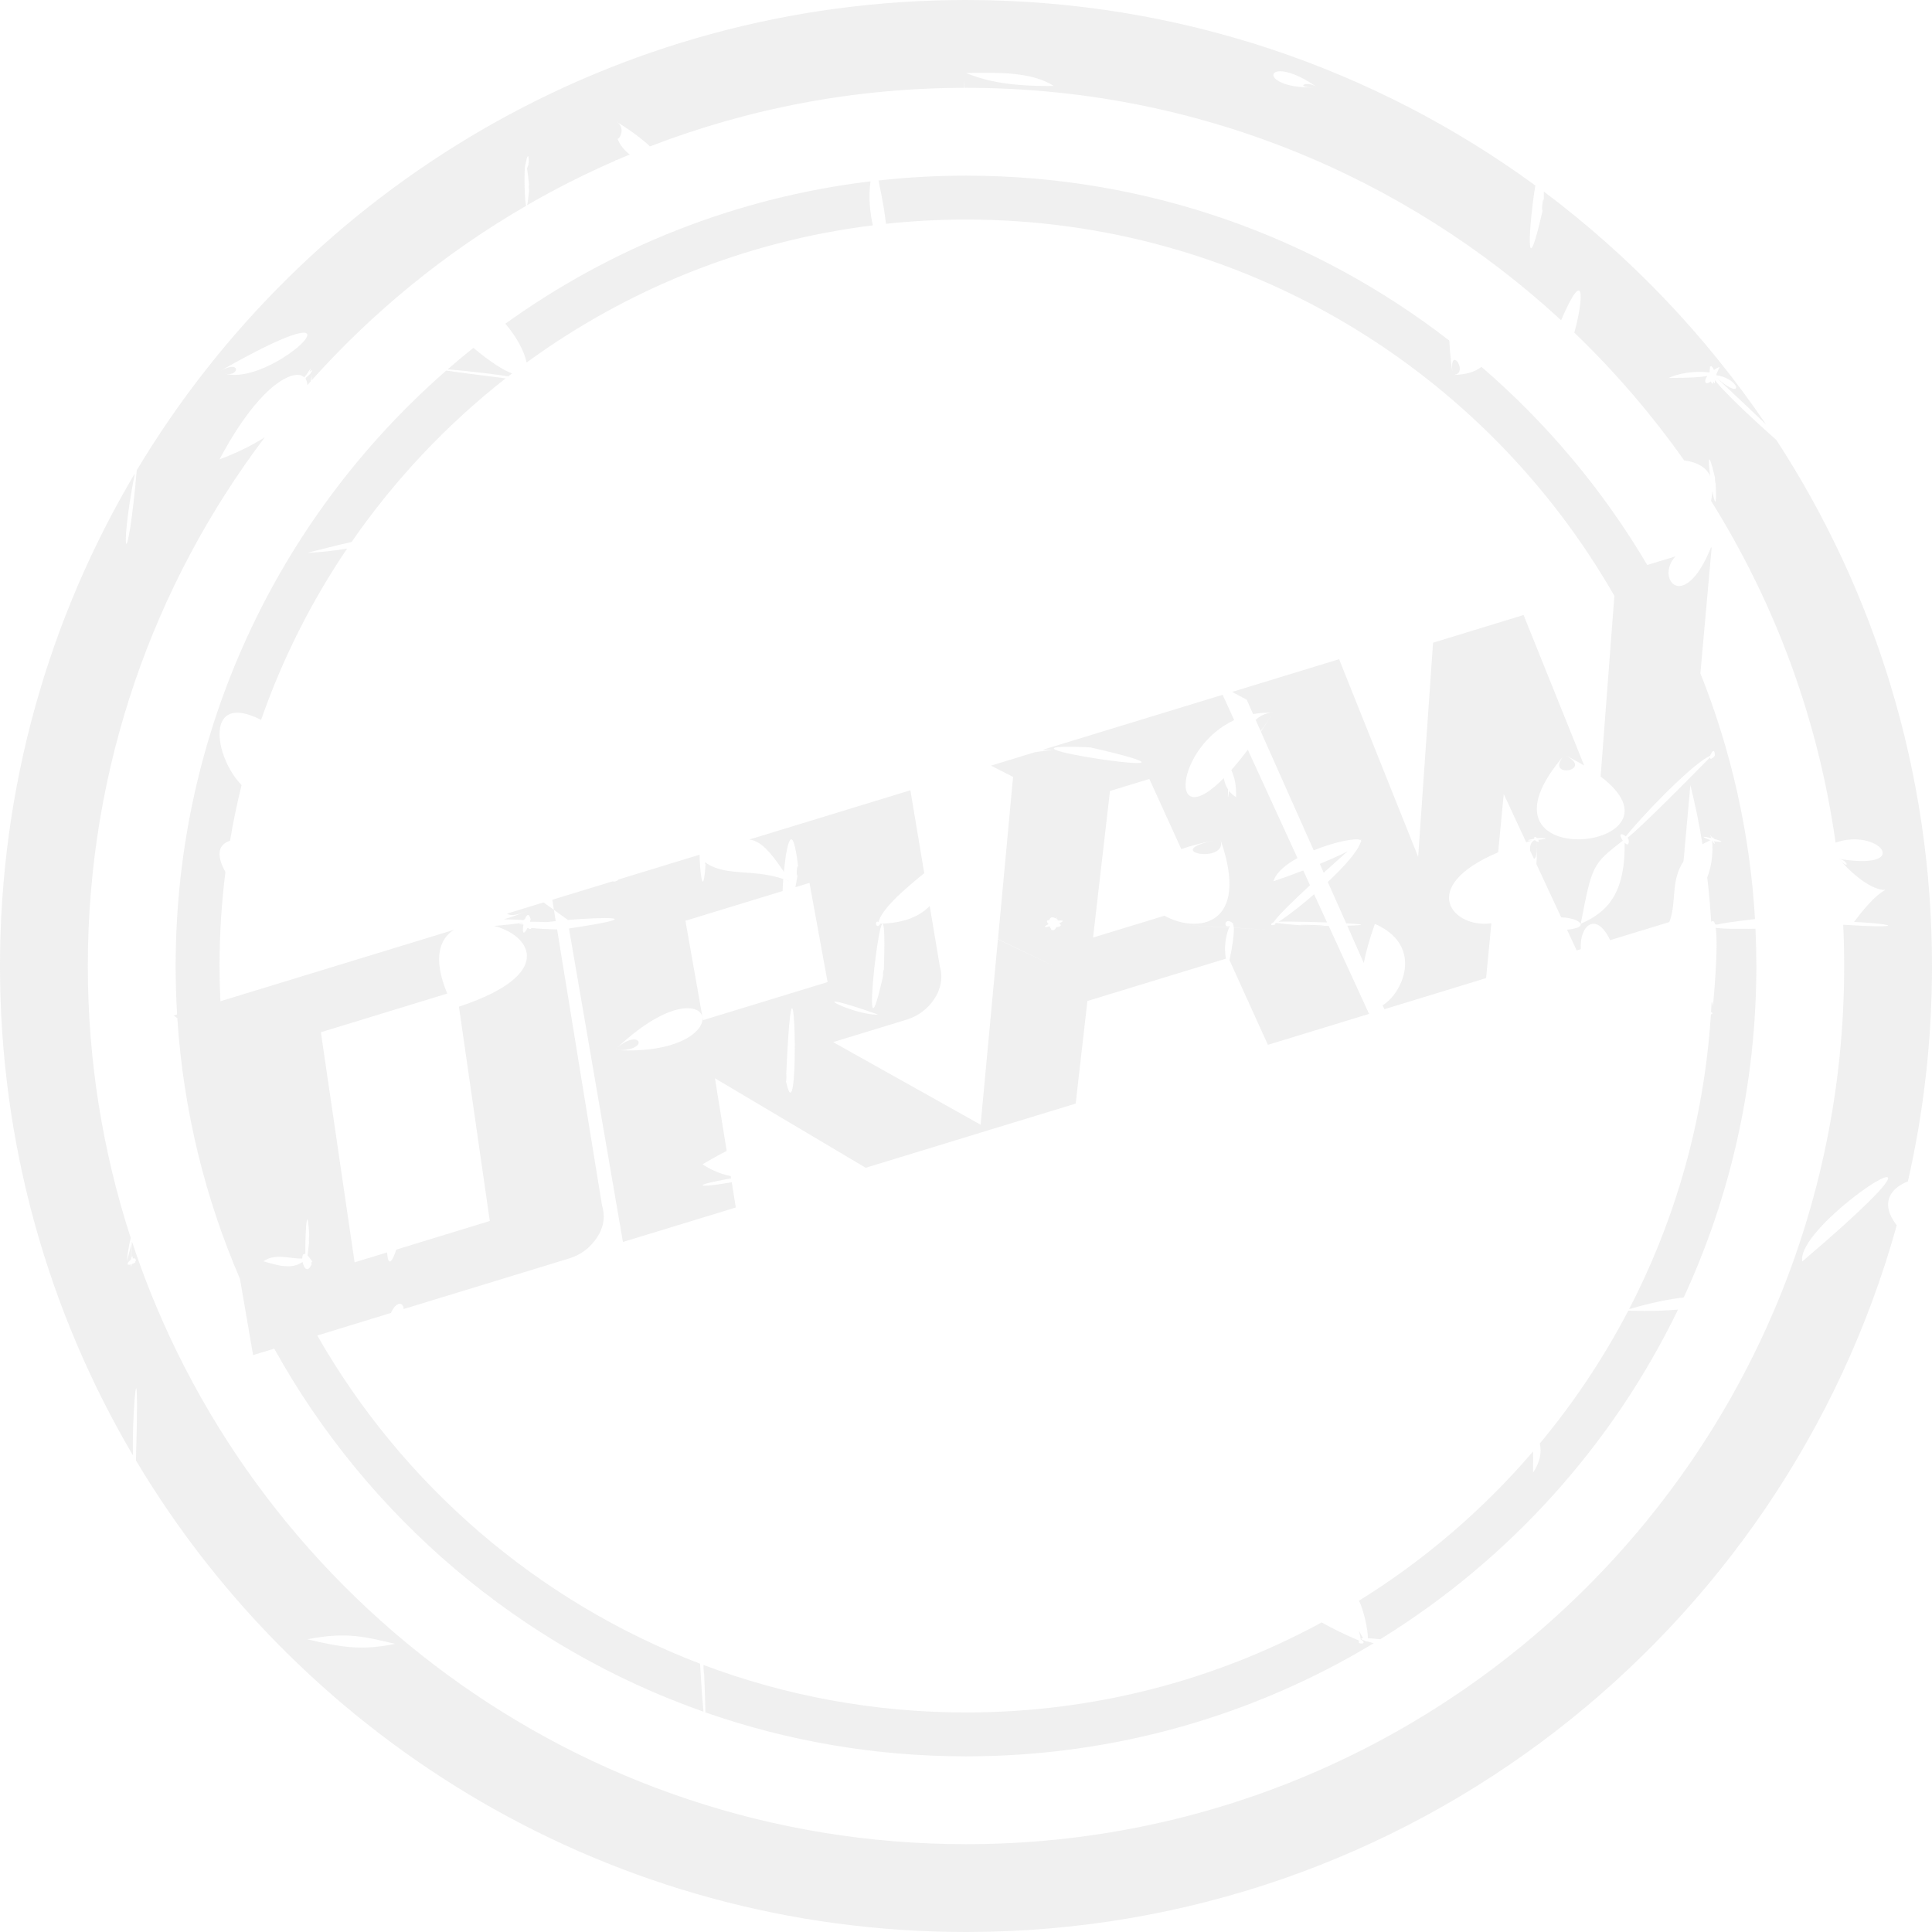 <?xml version="1.0" encoding="UTF-8"?>
<svg width="60px" height="60px" viewBox="0 0 60 60" version="1.1" xmlns="http://www.w3.org/2000/svg" xmlns:xlink="http://www.w3.org/1999/xlink">
    <title>829D1BFC-5333-4ED2-9F28-4CD300D5DA6E</title>
    <g id="Page-1" stroke="none" stroke-width="1" fill="none" fill-rule="evenodd" opacity="0.15">
        <g id="UiKit_Icons" transform="translate(-740, -3030)" fill="#999999">
            <g id="Group" transform="translate(740, 3030)">
                <path d="M30,0 C36.611,0 42.723,2.138 47.681,5.761 C47.488,6.934 47.346,9.002 47.893,6.596 L47.893,6.596 L47.934,6.41 L47.923,6.456 C47.845,6.761 47.924,6.034 47.94,6.223 L47.943,6.284 L47.942,6.306 L47.945,6.157 C47.946,6.084 47.946,6.015 47.946,5.95 C50.628,7.963 52.964,10.406 54.846,13.182 C54.484,12.836 54.015,12.392 53.42,11.834 L53.42,11.834 L53.269,11.693 L53.319,11.738 C54.18,12.496 54.057,11.764 53.308,11.654 L53.301,11.652 C53.301,11.641 53.305,11.632 53.308,11.623 L53.31,11.599 L53.323,11.575 C53.351,11.52 53.379,11.458 53.405,11.393 L53.405,11.393 C53.345,11.417 53.291,11.448 53.243,11.48 L53.243,11.48 L53.23,11.488 C53.175,11.372 53.139,11.353 53.119,11.385 C53.105,11.37 53.101,11.388 53.105,11.423 C53.1,11.446 53.098,11.475 53.096,11.508 L53.096,11.508 L53.096,11.552 C53.086,11.557 53.078,11.562 53.074,11.568 C52.848,11.527 52.308,11.536 51.886,11.709 L51.886,11.709 L51.82,11.738 C52.457,11.739 52.832,11.712 53.022,11.678 C52.888,11.858 52.979,11.977 53.134,11.841 C53.157,11.922 53.189,11.952 53.22,11.853 C53.25,11.926 53.269,11.939 53.254,11.801 C53.342,11.919 53.503,12.093 53.704,12.296 L53.704,12.296 L53.821,12.414 C53.881,12.473 53.944,12.535 54.01,12.598 L54.01,12.598 L54.142,12.725 C54.164,12.747 54.187,12.768 54.21,12.79 L54.21,12.79 L54.348,12.919 L54.557,13.114 L54.697,13.242 L54.836,13.368 C54.949,13.471 55.06,13.57 55.165,13.662 C58.223,18.363 60,23.974 60,30 C60,32.3 59.741,34.539 59.251,36.69 C58.694,36.907 58.38,37.376 58.905,38.054 C55.388,50.711 43.779,60 30,60 C19.043,60 9.458,54.126 4.222,45.356 C4.243,44.631 4.252,44.114 4.254,43.76 L4.254,43.76 L4.254,43.547 C4.249,42.6 4.169,43.371 4.138,44.228 L4.138,44.228 L4.132,44.401 C4.124,44.691 4.122,44.979 4.131,45.201 C1.505,40.742 0,35.547 0,30 C0,24.414 1.527,19.185 4.186,14.706 C3.682,17.289 3.955,18.008 4.258,14.478 L4.247,14.604 C9.488,5.856 19.06,0 30,0 Z M41.045,50.385 C41.384,50.578 41.791,50.777 42.273,50.979 L42.216,50.955 L42.198,50.985 C42.176,51.067 42.435,51.063 42.318,50.956 L42.264,50.916 L42.272,50.924 C42.273,50.928 42.269,50.93 42.264,50.931 L42.264,50.931 L42.261,50.918 L42.243,50.817 C42.231,50.758 42.219,50.7 42.205,50.644 C42.256,50.747 42.298,50.824 42.331,50.875 C42.245,50.882 42.244,50.907 42.398,50.959 C42.421,50.979 42.438,50.984 42.449,50.973 C42.51,50.992 42.588,51.013 42.686,51.038 L42.662,51.032 C38.965,53.262 34.633,54.545 30,54.545 C27.165,54.545 24.442,54.065 21.908,53.18 C21.903,52.93 21.891,52.556 21.87,52.027 L21.87,52.027 L21.865,51.929 L21.865,51.993 C21.86,52 21.836,51.615 21.854,51.739 L21.853,51.739 L21.851,51.709 C24.386,52.661 27.132,53.182 30,53.182 C33.969,53.182 37.705,52.184 40.971,50.427 Z M13.859,11.507 C14.142,11.552 14.714,11.629 15.703,11.75 C13.865,13.192 12.25,14.906 10.919,16.831 C10.655,16.891 10.344,16.966 9.985,17.057 L9.985,17.057 L9.801,17.103 L9.821,17.098 L9.75,17.116 L9.743,17.118 L9.747,17.117 L9.74,17.119 L9.727,17.122 L9.699,17.13 L9.659,17.14 L9.623,17.149 L9.592,17.157 L9.585,17.159 L9.567,17.164 C9.56,17.166 9.555,17.168 9.545,17.17 C9.979,17.15 10.401,17.1 10.779,17.038 C9.672,18.674 8.77,20.46 8.108,22.357 C6.349,21.456 6.639,23.504 7.503,24.381 C7.362,24.949 7.242,25.527 7.143,26.112 C6.722,26.242 6.75,26.636 7.001,27.078 C6.88,28.036 6.818,29.011 6.818,30 C6.818,30.367 6.827,30.732 6.844,31.095 L14.095,28.878 C13.646,29.158 13.436,29.771 13.89,30.856 L9.965,32.057 L11.012,39.203 L12.02,38.895 C12.045,39.242 12.13,39.332 12.308,38.808 L15.211,37.919 L14.253,31.262 L14.314,31.243 C17.198,30.27 16.513,29.104 15.427,28.778 L15.349,28.756 C15.715,28.725 16.045,28.689 16.224,28.655 L16.224,28.655 L16.234,28.671 C16.048,28.689 16.125,28.705 16.257,28.713 C16.217,28.916 16.234,29.102 16.386,28.815 C16.458,28.866 16.495,28.856 16.504,28.818 C16.663,28.84 16.964,28.858 17.455,28.867 L17.301,28.863 L18.696,37.433 L18.729,37.564 C18.788,37.869 18.723,38.161 18.535,38.44 C18.35,38.713 18.115,38.909 17.829,39.027 L17.682,39.08 L12.537,40.653 C12.516,40.406 12.291,40.433 12.141,40.774 L9.853,41.475 C12.499,46.11 16.698,49.744 21.742,51.668 C21.751,51.828 21.761,52.005 21.773,52.184 L21.773,52.184 L21.786,52.392 L21.786,52.392 L21.798,52.566 C21.814,52.782 21.83,52.987 21.845,53.157 C16.144,51.15 11.409,47.099 8.517,41.883 L7.86,42.083 L7.452,39.714 C6.369,37.204 5.693,34.478 5.507,31.619 L5.395,31.538 L5.5,31.506 C5.47,31.008 5.455,30.506 5.455,30 C5.455,22.68 8.659,16.108 13.742,11.611 Z M12.273,51.051 C11.385,50.846 10.792,50.664 9.545,50.909 C10.608,51.163 11.245,51.264 12.273,51.051 Z M42.929,50.868 L42.863,50.908 C42.721,50.892 42.584,50.881 42.478,50.876 C42.49,50.61 42.325,49.905 42.2,49.715 C44.234,48.454 46.06,46.886 47.611,45.076 L47.612,45.734 C47.807,45.433 47.893,45.132 47.818,44.832 C48.874,43.563 49.799,42.18 50.569,40.703 L50.66,40.705 C51.252,40.722 51.734,40.705 52.112,40.671 C50.076,44.879 46.876,48.418 42.929,50.868 Z M53.282,28.814 C53.403,28.834 53.625,28.844 53.891,28.847 L53.891,28.847 L54.194,28.847 C54.223,28.847 54.253,28.847 54.283,28.846 L54.466,28.843 C54.483,28.843 54.5,28.842 54.518,28.842 C54.536,29.226 54.545,29.612 54.545,30 C54.545,33.676 53.737,37.164 52.289,40.294 C51.874,40.339 51.32,40.445 50.638,40.644 L50.638,40.644 L50.593,40.656 C52.03,37.884 52.924,34.785 53.134,31.5 C53.179,31.498 53.195,31.486 53.17,31.461 L53.17,31.461 L53.182,31.461 C53.167,31.45 53.152,31.439 53.138,31.429 C53.145,31.325 53.151,31.219 53.156,31.114 L53.169,31.197 L53.172,31.208 L53.169,31.185 C53.152,31.049 53.195,31.128 53.194,31.26 L53.193,31.284 L53.212,31.085 C53.321,29.848 53.327,29.163 53.29,28.868 Z M9.6,38.306 C9.552,37.52 9.506,37.935 9.489,38.425 L9.489,38.425 L9.484,38.599 C9.484,38.628 9.483,38.657 9.483,38.685 L9.483,38.685 L9.483,38.922 L9.483,38.946 C9.414,38.92 9.386,38.99 9.387,39.085 C9.011,39.099 8.554,38.908 8.182,39.17 C8.668,39.318 9.068,39.42 9.397,39.192 C9.433,39.373 9.546,39.544 9.669,39.28 L9.669,39.28 L9.685,39.236 L9.675,39.251 C9.665,39.258 9.669,39.216 9.679,39.193 L9.692,39.18 L9.705,39.189 C9.676,39.145 9.65,39.108 9.627,39.078 C9.626,39.077 9.626,39.077 9.624,39.074 C9.597,39.04 9.573,39.013 9.551,38.995 C9.563,38.908 9.577,38.788 9.593,38.628 L9.593,38.628 L9.601,38.527 L9.597,38.553 C9.589,38.592 9.591,38.437 9.598,38.395 L9.602,38.387 L9.605,38.406 Z M55.969,39.178 C59.975,35.768 58.633,36.281 57.296,37.398 L57.296,37.398 L57.156,37.517 C57.039,37.619 56.924,37.724 56.814,37.83 L56.814,37.83 L56.684,37.959 C56.262,38.388 55.945,38.828 55.964,39.133 L55.964,39.133 L55.967,39.171 Z M37.97,21.578 L38.329,22.364 C36.511,23.202 36.25,25.946 38.005,24.166 C38.031,24.303 38.073,24.419 38.139,24.517 C38.136,24.579 38.134,24.633 38.133,24.674 L38.134,24.736 C38.137,24.785 38.147,24.746 38.17,24.563 C38.227,24.637 38.298,24.701 38.387,24.755 C38.4,24.394 38.342,24.144 38.24,23.915 C38.397,23.737 38.567,23.528 38.752,23.284 L40.294,26.647 C39.945,26.841 39.661,27.072 39.564,27.323 L39.564,27.323 L39.547,27.37 C39.893,27.253 40.201,27.138 40.473,27.033 L40.683,27.492 C40.409,27.746 40.191,27.954 40.023,28.121 L39.873,28.272 C39.693,28.456 39.595,28.573 39.56,28.635 L39.56,28.635 L39.549,28.637 C39.544,28.64 39.544,28.642 39.552,28.645 C39.481,28.652 39.405,28.788 39.613,28.708 L39.613,28.708 L39.601,28.707 C39.596,28.702 39.593,28.691 39.593,28.682 C39.596,28.681 39.599,28.68 39.602,28.679 L39.602,28.679 L39.608,28.696 L39.604,28.678 C39.609,28.676 39.613,28.674 39.618,28.672 L39.633,28.663 C39.742,28.68 39.96,28.702 40.318,28.73 L40.318,28.73 L40.276,28.733 L40.32,28.73 C40.346,28.732 40.373,28.734 40.401,28.737 L40.487,28.743 L40.651,28.755 L40.573,28.749 C40.367,28.733 40.35,28.725 40.421,28.722 L40.421,28.722 L40.585,28.722 C40.605,28.722 40.626,28.723 40.648,28.723 L40.648,28.723 L40.782,28.727 C41.095,28.737 41.374,28.757 40.679,28.757 L40.869,28.757 C41.013,28.757 41.145,28.756 41.264,28.755 L42.517,31.487 L39.376,32.448 L38.183,29.818 C38.284,29.341 38.32,29.042 38.319,28.873 L38.317,28.815 C39.138,28.861 39.486,28.879 39.544,28.881 C39.512,28.879 38.995,28.849 38.419,28.816 L38.419,28.816 L38.316,28.811 C38.313,28.755 38.304,28.721 38.291,28.703 L38.291,28.703 L38.308,28.694 L38.251,28.645 C38.031,28.489 37.976,28.844 38.197,28.758 C38.189,28.771 38.182,28.785 38.175,28.803 C37.556,28.768 36.94,28.735 36.834,28.732 L36.834,28.732 L36.818,28.731 L37.073,28.746 C37.504,28.77 37.868,28.79 38.172,28.807 C38.082,29.002 37.999,29.406 38.073,29.772 L33.77,31.087 L33.406,34.273 L30.738,35.088 L26.886,36.266 L22.203,33.486 L22.568,35.743 C22.341,35.858 22.091,35.996 21.818,36.159 L21.818,36.159 L21.938,36.234 C22.2,36.387 22.454,36.479 22.694,36.523 L22.704,36.594 C21.355,36.837 21.697,36.898 22.725,36.717 L22.851,37.5 L19.346,38.571 L17.67,28.835 L17.69,28.832 C19.87,28.506 19.109,28.473 18.066,28.539 L17.973,28.545 L17.754,28.561 C17.71,28.564 17.667,28.568 17.624,28.571 L17.622,28.558 L17.202,28.256 L17.152,27.943 L16.881,28.026 L16.881,28.026 L19.025,27.371 C19.082,27.387 19.142,27.374 19.196,27.33 L19.196,27.33 L19.197,27.317 L21.724,26.545 C21.739,27.086 21.821,27.8 21.894,27.061 L21.904,26.951 L21.914,26.812 L21.912,26.836 C21.905,26.874 21.897,26.822 21.893,26.776 C22.573,27.268 23.451,26.927 24.545,27.378 L24.325,27.298 L24.319,27.386 C24.317,27.415 24.315,27.445 24.313,27.474 L24.304,27.65 C24.304,27.658 24.303,27.666 24.303,27.673 L21.287,28.595 L21.832,31.683 L25.702,30.499 L25.139,27.418 L24.702,27.553 C24.72,27.459 24.738,27.359 24.757,27.252 L24.757,27.252 L24.788,27.073 L24.782,27.106 C24.718,27.409 24.743,26.815 24.78,26.912 L24.789,26.951 L24.791,26.961 L24.779,26.851 C24.615,25.508 24.442,26.118 24.354,26.98 L24.345,27.074 C23.912,26.432 23.621,26.116 23.272,26.072 L28.273,24.543 L28.703,27.118 C28.016,27.671 27.317,28.296 27.273,28.689 L27.28,28.652 L27.283,28.637 C27.178,28.552 27.18,28.816 27.292,28.746 L27.339,28.702 L27.327,28.709 C27.322,28.707 27.323,28.695 27.328,28.694 L27.328,28.694 L27.337,28.7 L27.328,28.688 C28.111,28.665 28.572,28.446 28.873,28.135 L29.187,30.013 L29.218,30.141 C29.241,30.27 29.24,30.401 29.216,30.533 C29.183,30.709 29.117,30.873 29.016,31.023 C28.916,31.174 28.793,31.305 28.647,31.416 C28.538,31.499 28.418,31.567 28.288,31.619 L28.155,31.666 L25.873,32.364 L30.454,34.929 L30.991,29.171 C31.058,29.203 31.125,29.235 31.193,29.268 L31.193,29.268 L31.354,29.345 C31.408,29.371 31.462,29.397 31.516,29.423 L31.516,29.423 L31.675,29.499 C32.201,29.751 32.658,29.969 32.72,29.997 L32.72,29.997 L32.707,29.99 C32.607,29.94 32.12,29.705 30.994,29.165 L31.462,24.127 L30.777,23.778 L32.139,23.361 C32.25,23.345 32.366,23.329 32.487,23.312 L32.487,23.312 L32.57,23.299 L32.612,23.294 L32.688,23.282 L32.7,23.281 L32.704,23.281 L32.713,23.279 L32.72,23.278 L32.715,23.279 L32.727,23.277 C32.611,23.28 32.49,23.284 32.365,23.291 L37.97,21.578 Z M24.626,31.377 C24.577,31.135 24.5,31.51 24.419,33.323 L24.419,33.323 L24.412,33.462 L24.415,33.42 C24.42,33.351 24.422,33.347 24.423,33.372 L24.423,33.372 L24.423,33.462 C24.422,33.523 24.418,33.588 24.408,33.579 L24.408,33.579 L24.428,33.661 C24.615,34.423 24.684,33.44 24.683,32.523 L24.683,32.523 L24.682,32.335 C24.677,31.963 24.661,31.623 24.637,31.444 Z M19.284,32.618 C23.07,32.751 22.241,29.72 19.243,32.467 L19.243,32.467 L19.094,32.604 L19.175,32.532 C19.89,31.921 20.189,32.622 19.21,32.613 L19.091,32.609 Z M27.273,31.509 C24.695,30.6 26.417,31.508 27.218,31.51 L27.218,31.51 L27.261,31.508 L27.255,31.509 Z M27.453,29.988 C27.516,27.878 27.317,28.735 27.186,29.782 L27.186,29.782 L27.16,30.001 L27.16,30.001 L27.139,30.193 C27.038,31.18 27.035,32.017 27.403,30.404 L27.403,30.404 L27.439,30.244 L27.432,30.271 C27.401,30.381 27.436,30.08 27.445,30.12 L27.447,30.153 L27.446,30.158 Z M35.694,24.191 L34.471,24.565 L33.946,29.117 L36.164,28.439 C37.185,29.004 38.848,28.767 37.9,26.066 L37.903,26.079 L37.918,26.135 C38.044,26.814 36.144,26.465 37.588,26.129 L37.732,26.097 L37.689,26.105 C37.297,26.182 36.965,26.272 36.687,26.37 L35.694,24.191 Z M32.809,28.535 C32.833,28.461 32.821,28.475 32.792,28.526 C32.668,28.451 32.608,28.495 32.589,28.575 C32.514,28.573 32.478,28.603 32.556,28.689 L32.556,28.689 L32.565,28.697 C32.363,28.807 32.452,28.807 32.602,28.769 C32.613,28.803 32.628,28.832 32.644,28.854 C32.629,28.894 32.627,28.909 32.649,28.875 L32.649,28.875 L32.655,28.865 C32.697,28.908 32.751,28.903 32.806,28.795 C32.973,28.775 32.966,28.722 32.893,28.673 C33.04,28.612 33.092,28.558 32.758,28.602 L32.758,28.602 L32.852,28.589 C32.856,28.581 32.863,28.578 32.873,28.586 L32.873,28.586 Z M50.576,26.064 C50.572,26.092 50.536,26.001 50.574,26.031 L50.574,26.031 L50.549,26.014 C50.717,25.885 51.124,25.508 51.873,24.764 L51.873,24.764 L52.306,24.332 C52.514,24.123 52.741,23.893 52.991,23.639 L52.991,23.639 L53.108,23.519 C53.105,23.567 53.128,23.59 53.201,23.528 L53.201,23.528 L53.233,23.496 C53.237,23.494 53.24,23.49 53.243,23.486 L53.248,23.471 C53.253,23.468 53.256,23.468 53.256,23.475 L53.256,23.475 L53.252,23.4 C53.236,23.261 53.17,23.334 53.13,23.426 C53.113,23.441 53.109,23.456 53.113,23.468 L53.113,23.468 L53.076,23.487 C52.852,23.601 52.499,23.896 52.124,24.247 L52.124,24.247 L51.991,24.373 L51.857,24.503 C51.835,24.524 51.812,24.546 51.79,24.568 L51.79,24.568 L51.657,24.701 C51.569,24.79 51.482,24.879 51.397,24.966 L51.397,24.966 L51.272,25.097 C50.909,25.48 50.611,25.821 50.493,25.971 C50.264,25.815 50.309,25.98 50.398,26.107 C49.449,26.839 49.443,26.871 49.091,28.689 C49.86,28.35 50.508,27.813 50.451,26.066 L50.453,26.172 C50.521,26.242 50.59,26.262 50.583,26.111 L50.583,26.111 Z M40.811,27.773 L41.213,28.648 L41.213,28.648 L41.041,28.642 C40.951,28.639 40.861,28.636 40.771,28.634 L40.592,28.629 C40.387,28.624 40.192,28.621 40.027,28.62 L39.863,28.621 C39.804,28.621 39.751,28.622 39.708,28.624 C39.729,28.611 39.752,28.597 39.776,28.581 L39.776,28.581 L39.864,28.522 C40.104,28.357 40.453,28.083 40.811,27.773 Z M41.851,26.438 C41.575,26.683 41.329,26.904 41.109,27.103 L40.988,26.828 C41.367,26.672 41.649,26.543 41.851,26.438 Z M47.71,26.141 L47.711,26.143 L47.711,26.149 L47.712,26.15 L47.711,26.125 L47.709,26.125 L47.709,26.111 L47.711,26.125 L47.737,26.137 C47.746,26.14 47.757,26.142 47.769,26.142 L47.806,26.14 L47.791,26.137 C47.78,26.129 47.781,26.112 47.792,26.121 L47.792,26.121 L47.8,26.131 L47.772,26.084 C47.972,26.061 48.139,26.026 47.82,26.027 L47.729,26.029 C47.667,25.96 47.639,25.995 47.648,26.045 C47.37,26.102 47.437,26.111 47.584,26.102 L47.584,26.102 L47.495,26.127 C47.462,26.137 47.429,26.147 47.397,26.157 L46.7,24.659 L46.526,26.47 C43.984,27.546 45.125,28.846 46.315,28.673 L46.152,30.376 L42.994,31.342 L42.939,31.22 C43.558,30.849 44.192,29.432 42.81,28.744 L42.81,28.744 L42.706,28.696 C42.717,28.701 42.716,28.7 42.71,28.698 L42.698,28.692 C42.528,29.169 42.419,29.571 42.353,29.905 L41.84,28.748 C42.521,28.732 42.312,28.701 41.807,28.674 L41.236,27.391 C41.72,26.937 42.146,26.468 42.249,26.174 C42.272,26.146 42.278,26.123 42.268,26.107 C42.27,26.093 42.272,26.079 42.273,26.066 L42.273,26.066 L42.248,26.088 C42.114,26.011 41.442,26.146 40.799,26.408 L39.157,22.721 C39.281,22.541 39.411,22.346 39.545,22.137 L39.436,22.303 L39.355,22.422 C39.28,22.53 39.212,22.624 39.15,22.704 L38.996,22.357 C39.13,22.236 39.293,22.147 39.477,22.137 L39.477,22.137 L39.545,22.137 C39.323,22.125 39.113,22.14 38.916,22.176 L38.717,21.729 L38.265,21.488 L41.587,20.472 L44.042,26.609 L44.505,19.96 L47.316,19.1 L47.466,19.473 L47.459,19.479 L47.479,19.506 L49.198,23.774 C49.074,23.701 48.941,23.626 48.796,23.55 L48.593,23.447 L48.691,23.5 C49.399,23.921 48.168,24.151 48.471,23.605 L48.52,23.529 L48.572,23.462 L48.455,23.601 C45.498,27.215 52.707,26.386 49.709,24.115 L50.136,18.506 C46.142,11.524 38.621,6.818 30,6.818 C29.16,6.818 28.331,6.863 27.514,6.95 C27.48,6.626 27.407,6.185 27.283,5.606 C28.175,5.505 29.082,5.455 30,5.455 C35.653,5.455 40.86,7.366 45.009,10.577 C45.021,10.822 45.046,11.099 45.085,11.414 L45.085,11.414 L45.107,11.576 L45.102,11.527 C45.029,10.745 45.555,11.494 45.227,11.625 L45.177,11.639 L45.116,11.643 C45.521,11.643 45.81,11.548 46.007,11.393 C48.041,13.143 49.785,15.222 51.157,17.547 L52.033,17.279 C51.387,17.968 52.323,19.126 53.182,16.888 L53.146,16.977 L53.137,17.005 C53.145,17.004 53.152,17.002 53.157,17.001 L52.807,20.91 C53.758,23.293 54.346,25.86 54.503,28.543 C53.866,28.615 53.496,28.672 53.317,28.715 C53.297,28.71 53.278,28.706 53.259,28.701 L53.259,28.701 L53.254,28.677 C53.224,28.576 53.164,28.596 53.127,28.642 L53.142,28.628 C53.115,28.165 53.074,27.706 53.02,27.251 C53.157,26.893 53.208,26.501 53.169,26.066 L53.171,26.123 L53.185,26.117 L53.186,26.118 L53.186,26.117 L53.19,26.119 L53.187,26.118 L53.21,26.163 C53.245,26.225 53.262,26.217 53.244,26.163 L53.23,26.125 L53.3,26.135 C53.593,26.17 53.427,26.105 53.229,26.051 L53.229,26.051 L53.223,26.038 C53.206,26.005 53.186,26.001 53.17,26.012 L53.17,26.012 L53.153,25.985 L53.126,25.945 C53.121,25.938 53.118,25.934 53.112,25.926 L53.113,25.928 L53.127,25.968 L53.127,25.968 L53.14,26.006 L53.15,26.026 C53.116,26.023 53.087,26.016 53.059,26.01 L52.983,25.995 C52.862,25.975 52.848,25.995 53.193,26.121 L53.114,26.092 L52.95,26.176 C52.923,26.191 52.897,26.205 52.872,26.22 C52.773,25.598 52.646,24.984 52.496,24.38 L52.283,26.75 C52.081,27.047 52.028,27.365 51.998,27.682 L51.998,27.682 L51.979,27.914 C51.957,28.183 51.929,28.446 51.818,28.689 L51.838,28.637 L50.004,29.197 C49.579,28.296 49.049,28.722 49.093,29.477 L48.964,29.516 L48.665,28.872 C49.45,28.799 49.007,28.497 48.485,28.49 L47.715,26.836 C47.733,26.605 47.732,26.349 47.707,26.066 L47.717,26.214 L47.717,26.21 L47.716,26.204 L47.717,26.205 L47.716,26.201 L47.716,26.198 L47.715,26.189 L47.716,26.19 L47.715,26.188 L47.715,26.187 L47.714,26.179 L47.715,26.18 L47.714,26.175 L47.714,26.176 L47.713,26.169 L47.714,26.17 L47.713,26.162 L47.713,26.164 L47.712,26.163 L47.721,26.305 C47.727,26.583 47.684,26.675 47.636,26.667 L47.519,26.417 C47.507,26.296 47.533,26.164 47.638,26.098 C47.651,26.097 47.664,26.096 47.676,26.095 C47.685,26.106 47.696,26.117 47.709,26.125 L47.709,26.124 L47.709,26.125 L47.71,26.13 L47.71,26.139 L47.711,26.142 L47.71,26.141 Z M33.677,23.203 C31.88,23.133 32.988,23.397 34.093,23.565 L34.313,23.598 C35.442,23.757 36.362,23.785 33.867,23.211 L33.867,23.211 Z M14.703,10.805 C15.25,11.259 15.641,11.502 15.905,11.597 L15.785,11.688 C15.603,11.66 15.393,11.631 15.177,11.603 L15.177,11.603 L15.003,11.582 C14.584,11.531 14.165,11.489 13.903,11.469 C14.134,11.268 14.368,11.072 14.606,10.881 Z M8.554,11.25 C9.773,10.587 10.444,9.493 7.042,11.406 L7.042,11.406 L6.831,11.526 L6.922,11.478 C7.441,11.227 7.42,11.61 7.109,11.618 L7.043,11.614 L6.978,11.6 L7.012,11.61 C7.407,11.713 7.927,11.563 8.392,11.334 Z M27.034,5.632 L27.029,5.668 C26.97,6.14 27.019,6.621 27.107,6.998 C23.119,7.493 19.446,9.003 16.352,11.26 C16.297,10.935 16.041,10.457 15.695,10.053 C18.965,7.702 22.837,6.137 27.034,5.632 Z M40.778,2.623 C39.28,1.643 39.004,2.731 40.754,2.716 L40.754,2.716 L40.794,2.715 L40.705,2.713 C40.256,2.693 40.552,2.513 40.853,2.677 L40.853,2.677 L40.906,2.71 Z M32.727,2.669 C32.034,2.228 31.016,2.249 30,2.268 C30.629,2.522 31.385,2.686 32.727,2.669 Z M16.241,28.344 C15.966,28.442 15.814,28.432 15.747,28.373 L16.333,28.194 C16.344,28.225 16.354,28.259 16.364,28.297 L16.363,28.295 L16.337,28.192 L16.881,28.026 L17.202,28.256 L17.258,28.605 C17.161,28.615 17.068,28.626 16.981,28.636 C16.801,28.628 16.627,28.624 16.51,28.625 L16.51,28.625 L16.47,28.626 L16.482,28.597 L16.472,28.62 C16.455,28.645 16.462,28.593 16.473,28.574 L16.481,28.568 L16.486,28.58 L16.47,28.513 C16.424,28.371 16.369,28.401 16.323,28.493 L16.305,28.536 C16.289,28.544 16.274,28.557 16.259,28.577 C16.152,28.564 15.957,28.554 15.648,28.55 C15.866,28.488 16.104,28.405 16.364,28.297 L16.358,28.298 Z M6.839,14.225 L6.84,14.224 L6.836,14.232 L6.837,14.229 L6.83,14.244 L6.818,14.266 C7.384,14.054 7.849,13.819 8.224,13.578 C4.773,18.146 2.727,23.834 2.727,30 C2.727,32.947 3.195,35.784 4.059,38.443 C4.009,38.662 3.961,38.923 3.937,39.178 L3.94,39.148 L3.94,39.149 L3.939,39.157 L3.939,39.161 L3.938,39.165 L3.938,39.173 L3.99,38.986 C4.006,38.925 4.022,38.866 4.037,38.811 L4.078,38.654 C4.076,38.791 4.075,38.898 4.075,38.979 L4.075,38.979 L4.074,39.085 L4.074,39.086 L4.068,39.117 C3.982,39.178 3.909,39.289 4.014,39.278 L4.062,39.267 C4.064,39.292 4.068,39.317 4.075,39.343 L4.074,39.341 L4.085,39.297 L4.085,39.297 L4.092,39.258 C4.126,39.246 4.167,39.228 4.217,39.203 L4.217,39.203 L4.198,39.207 C4.184,39.2 4.21,39.155 4.217,39.175 L4.217,39.175 L4.216,39.188 L4.219,39.147 C4.217,39.116 4.207,39.097 4.193,39.087 L4.168,39.078 L4.146,39.08 L4.139,39.081 L4.121,39.087 C4.128,38.988 4.102,38.999 4.081,39.064 L4.081,39.063 L4.083,38.997 C4.085,38.923 4.087,38.828 4.089,38.718 L4.092,38.602 C4.095,38.59 4.098,38.578 4.101,38.566 C7.692,49.433 17.931,57.273 30,57.273 C45.062,57.273 57.273,45.062 57.273,30 C57.273,29.571 57.263,29.144 57.243,28.719 C57.728,28.75 58.073,28.764 58.298,28.766 L58.298,28.766 L58.429,28.766 C58.924,28.76 58.489,28.674 57.581,28.631 C58.068,27.969 58.384,27.727 58.534,27.647 L58.534,27.647 L58.557,27.635 C58.387,27.646 57.949,27.56 57.251,26.828 L57.251,26.828 L57.119,26.686 L57.111,26.676 L57.171,26.74 C57.424,26.993 57.398,26.759 57.165,26.687 L57.108,26.673 L57.266,26.697 C59.382,26.991 58.329,25.706 57.005,26.168 C56.464,22.313 55.116,18.717 53.138,15.555 L53.155,15.473 L53.155,15.473 L53.179,15.252 C53.247,15.625 53.316,15.804 53.285,15.076 L53.285,15.076 L53.278,14.935 L53.28,14.975 C53.283,15.118 53.243,14.795 53.267,14.868 L53.274,14.897 L53.239,14.745 C53.051,13.969 53.048,14.268 53.1,14.711 L53.109,14.782 C53.001,14.539 52.759,14.364 52.302,14.296 C51.292,12.867 50.15,11.539 48.892,10.33 L48.897,10.31 C49.189,9.253 49.224,8.215 48.482,9.945 C43.622,5.464 37.131,2.727 30,2.727 L29.957,2.727 L29.957,2.71 L29.954,2.683 L29.955,2.681 L29.953,2.67 L29.952,2.655 L29.952,2.652 L29.952,2.632 L29.95,2.618 L29.947,2.561 L29.945,2.546 L29.943,2.514 L29.942,2.488 L29.94,2.474 L29.943,2.655 C29.944,2.68 29.944,2.704 29.944,2.729 L30,2.727 C26.54,2.727 23.231,3.372 20.185,4.547 C19.983,4.351 19.651,4.095 19.145,3.776 L19.145,3.776 L19.195,3.813 C19.387,3.982 19.287,4.256 19.192,4.31 L19.192,4.31 L19.18,4.314 L19.185,4.327 C19.262,4.518 19.4,4.678 19.557,4.8 C19.421,4.854 19.286,4.912 19.152,4.97 L19.091,4.973 C19.104,4.975 19.117,4.978 19.13,4.981 C18.178,5.394 17.257,5.859 16.367,6.374 C16.385,6.328 16.404,6.204 16.425,5.974 L16.425,5.974 L16.436,5.845 L16.433,5.87 C16.421,5.942 16.415,5.647 16.431,5.761 L16.433,5.777 L16.421,5.652 C16.405,5.495 16.391,5.376 16.378,5.292 L16.368,5.235 C16.384,5.196 16.402,5.143 16.424,5.074 L16.42,5.082 L16.412,5.099 C16.41,5.081 16.413,5.058 16.417,5.047 L16.422,5.043 L16.423,5.064 L16.422,4.976 C16.413,4.74 16.365,4.873 16.333,5.038 L16.324,5.089 C16.303,5.104 16.292,5.267 16.29,5.474 L16.289,5.635 L16.289,5.635 L16.292,5.803 C16.298,6.078 16.316,6.339 16.342,6.39 C13.842,7.837 11.594,9.672 9.678,11.811 L9.681,11.739 L9.681,11.739 L9.68,11.728 L9.681,11.724 L9.681,11.693 L9.682,11.691 L9.682,11.663 L9.683,11.659 L9.683,11.65 L9.653,11.819 C9.651,11.828 9.65,11.837 9.648,11.846 C9.613,11.884 9.578,11.923 9.544,11.962 C9.544,11.881 9.525,11.813 9.489,11.76 C9.498,11.744 9.507,11.729 9.516,11.715 L9.516,11.715 L9.528,11.706 L9.599,11.649 L9.589,11.657 C9.577,11.663 9.602,11.637 9.614,11.628 L9.621,11.626 L9.658,11.574 C9.715,11.485 9.692,11.487 9.64,11.526 L9.64,11.526 L9.611,11.549 L9.635,11.502 C9.685,11.398 9.613,11.482 9.541,11.598 L9.514,11.642 L9.512,11.642 L9.492,11.665 C9.475,11.683 9.459,11.7 9.447,11.715 C9.421,11.692 9.391,11.674 9.355,11.661 C9.34,11.64 9.332,11.638 9.329,11.654 C8.922,11.553 7.987,12.135 6.922,14.072 L6.922,14.072 L6.841,14.222 L6.839,14.225 Z" id="Combined-Shape"></path>
            </g>
        </g>
    </g>
</svg>